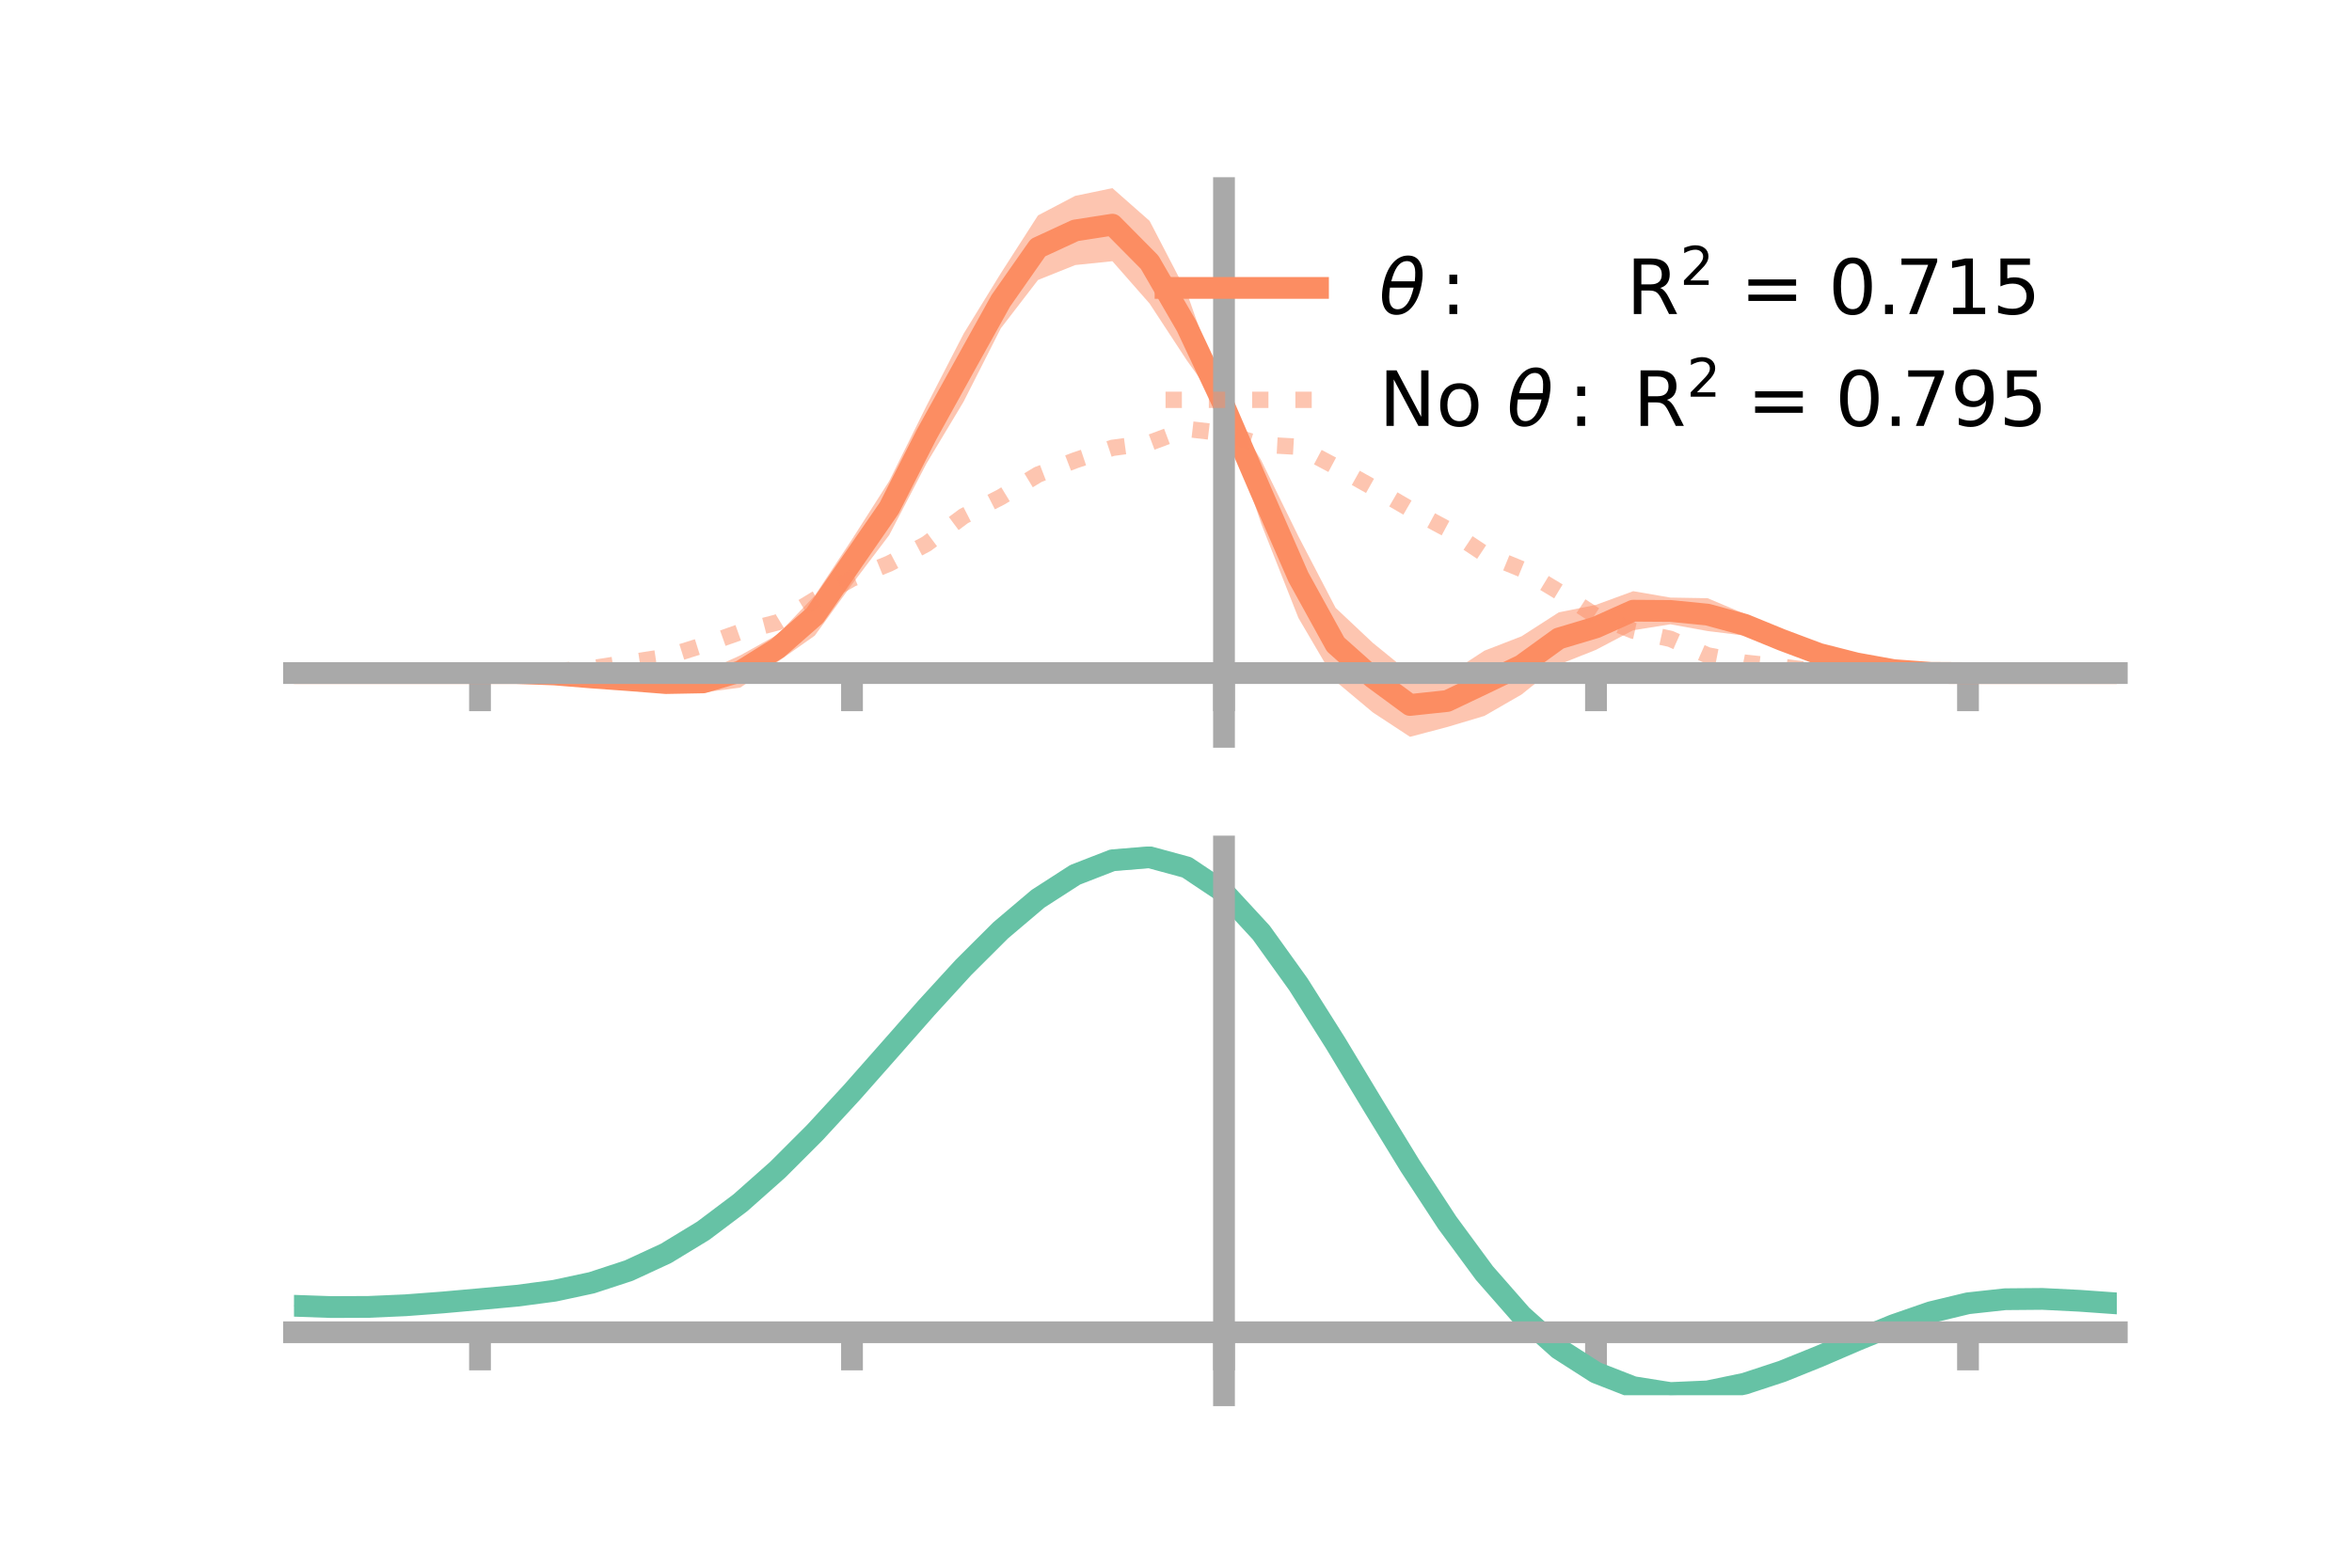 <?xml version="1.0" encoding="utf-8" standalone="no"?>
<!DOCTYPE svg PUBLIC "-//W3C//DTD SVG 1.1//EN"
  "http://www.w3.org/Graphics/SVG/1.1/DTD/svg11.dtd">
<!-- Created with matplotlib (https://matplotlib.org/) -->
<svg height="144pt" version="1.1" viewBox="0 0 216 144" width="216pt" xmlns="http://www.w3.org/2000/svg" xmlns:xlink="http://www.w3.org/1999/xlink">
 <defs>
  <style type="text/css">*{stroke-linecap:butt;stroke-linejoin:round;}</style>
 </defs>
 <g id="figure_1">
  <g id="patch_1">
   <path d="M 0 144 
L 216 144 
L 216 0 
L 0 0 
z
" style="fill:none;"/>
  </g>
  <g id="axes_1">
   <g id="patch_2">
    <path d="M 27 67.68 
L 194.4 67.68 
L 194.4 17.28 
L 27 17.28 
z
" style="fill:none;"/>
   </g>
   <g id="PolyCollection_1">
    <path clip-path="url(#pcdfcb842ce)" d="M 27 61.826 
L 27 61.826 
L 30.416 61.826 
L 33.833 61.826 
L 37.249 61.826 
L 40.665 61.826 
L 44.082 61.826 
L 47.498 61.771 
L 50.914 61.803 
L 54.331 61.935 
L 57.747 61.966 
L 61.163 61.942 
L 64.58 61.747 
L 67.996 60.193 
L 71.412 58.291 
L 74.829 54.705 
L 78.245 49.542 
L 81.661 44.187 
L 85.078 37.292 
L 88.494 30.655 
L 91.91 25.102 
L 95.327 19.784 
L 98.743 17.991 
L 102.159 17.28 
L 105.576 20.291 
L 108.992 26.871 
L 112.408 36.603 
L 115.824 42.281 
L 119.241 49.262 
L 122.657 55.832 
L 126.073 59.048 
L 129.49 61.829 
L 132.906 62 
L 136.322 59.771 
L 139.739 58.445 
L 143.155 56.246 
L 146.571 55.559 
L 149.988 54.303 
L 153.404 54.89 
L 156.82 54.948 
L 160.237 56.391 
L 163.653 57.983 
L 167.069 59.53 
L 170.486 60.636 
L 173.902 61.399 
L 177.318 61.746 
L 180.735 61.826 
L 184.151 61.826 
L 187.567 61.826 
L 190.984 61.826 
L 194.4 61.826 
L 194.4 61.826 
L 194.4 61.826 
L 190.984 61.826 
L 187.567 61.826 
L 184.151 61.826 
L 180.735 61.826 
L 177.318 61.865 
L 173.902 61.709 
L 170.486 61.235 
L 167.069 60.604 
L 163.653 59.592 
L 160.237 58.388 
L 156.82 57.965 
L 153.404 57.345 
L 149.988 57.89 
L 146.571 59.69 
L 143.155 61.05 
L 139.739 63.792 
L 136.322 65.761 
L 132.906 66.781 
L 129.49 67.68 
L 126.073 65.436 
L 122.657 62.576 
L 119.241 56.757 
L 115.824 48.104 
L 112.408 37.877 
L 108.992 33.099 
L 105.576 27.885 
L 102.159 23.994 
L 98.743 24.347 
L 95.327 25.719 
L 91.91 30.161 
L 88.494 36.896 
L 85.078 42.592 
L 81.661 49.153 
L 78.245 53.673 
L 74.829 58.386 
L 71.412 60.794 
L 67.996 63.155 
L 64.58 63.613 
L 61.163 63.547 
L 57.747 62.983 
L 54.331 62.522 
L 50.914 62.101 
L 47.498 61.883 
L 44.082 61.826 
L 40.665 61.826 
L 37.249 61.826 
L 33.833 61.826 
L 30.416 61.826 
L 27 61.826 
z
" style="fill:#fc8d62;fill-opacity:0.5;"/>
   </g>
   <g id="matplotlib.axis_1">
    <g id="xtick_1">
     <g id="line2d_1">
      <defs>
       <path d="M 0 0 
L 0 3.5 
" id="ma157cbd1aa" style="stroke:#a9a9a9;stroke-width:2;"/>
      </defs>
      <g>
       <use style="fill:#a9a9a9;stroke:#a9a9a9;stroke-width:2;" x="44.082" xlink:href="#ma157cbd1aa" y="61.826"/>
      </g>
     </g>
    </g>
    <g id="xtick_2">
     <g id="line2d_2">
      <g>
       <use style="fill:#a9a9a9;stroke:#a9a9a9;stroke-width:2;" x="78.245" xlink:href="#ma157cbd1aa" y="61.826"/>
      </g>
     </g>
    </g>
    <g id="xtick_3">
     <g id="line2d_3">
      <g>
       <use style="fill:#a9a9a9;stroke:#a9a9a9;stroke-width:2;" x="112.408" xlink:href="#ma157cbd1aa" y="61.826"/>
      </g>
     </g>
    </g>
    <g id="xtick_4">
     <g id="line2d_4">
      <g>
       <use style="fill:#a9a9a9;stroke:#a9a9a9;stroke-width:2;" x="146.571" xlink:href="#ma157cbd1aa" y="61.826"/>
      </g>
     </g>
    </g>
    <g id="xtick_5">
     <g id="line2d_5">
      <g>
       <use style="fill:#a9a9a9;stroke:#a9a9a9;stroke-width:2;" x="180.735" xlink:href="#ma157cbd1aa" y="61.826"/>
      </g>
     </g>
    </g>
   </g>
   <g id="matplotlib.axis_2"/>
   <g id="line2d_6">
    <path clip-path="url(#pcdfcb842ce)" d="M 27 61.826 
L 30.416 61.826 
L 33.833 61.826 
L 37.249 61.826 
L 40.665 61.826 
L 44.082 61.826 
L 47.498 61.827 
L 50.914 61.952 
L 54.331 62.229 
L 57.747 62.475 
L 61.163 62.745 
L 64.58 62.68 
L 67.996 61.674 
L 71.412 59.542 
L 74.829 56.546 
L 78.245 51.607 
L 81.661 46.67 
L 85.078 39.942 
L 88.494 33.776 
L 91.91 27.631 
L 95.327 22.751 
L 98.743 21.169 
L 102.159 20.637 
L 105.576 24.088 
L 108.992 29.985 
L 112.408 37.24 
L 115.824 45.193 
L 119.241 53.01 
L 122.657 59.204 
L 126.073 62.242 
L 129.49 64.755 
L 132.906 64.39 
L 136.322 62.766 
L 139.739 61.119 
L 143.155 58.648 
L 146.571 57.625 
L 149.988 56.096 
L 153.404 56.118 
L 156.82 56.457 
L 160.237 57.389 
L 163.653 58.787 
L 167.069 60.067 
L 170.486 60.936 
L 173.902 61.554 
L 177.318 61.806 
L 180.735 61.826 
L 184.151 61.826 
L 187.567 61.826 
L 190.984 61.826 
L 194.4 61.826 
" style="fill:none;stroke:#fc8d62;stroke-linecap:square;stroke-width:2;"/>
   </g>
   <g id="line2d_7">
    <path clip-path="url(#pcdfcb842ce)" d="M 27 61.826 
L 30.416 61.826 
L 33.833 61.826 
L 37.249 61.826 
L 40.665 61.826 
L 44.082 61.826 
L 47.498 61.803 
L 50.914 61.65 
L 54.331 61.388 
L 57.747 60.855 
L 61.163 60.335 
L 64.58 59.262 
L 67.996 58.047 
L 71.412 57.167 
L 74.829 55.082 
L 78.245 53.157 
L 81.661 51.766 
L 85.078 49.966 
L 88.494 47.413 
L 91.91 45.667 
L 95.327 43.591 
L 98.743 42.283 
L 102.159 41.14 
L 105.576 40.678 
L 108.992 39.399 
L 112.408 39.796 
L 115.824 40.844 
L 119.241 41.04 
L 122.657 42.857 
L 126.073 44.771 
L 129.49 46.763 
L 132.906 48.6 
L 136.322 50.871 
L 139.739 52.274 
L 143.155 54.347 
L 146.571 56.58 
L 149.988 57.932 
L 153.404 58.683 
L 156.82 60.197 
L 160.237 60.869 
L 163.653 61.232 
L 167.069 61.704 
L 170.486 61.8 
L 173.902 61.861 
L 177.318 61.832 
L 180.735 61.826 
L 184.151 61.826 
L 187.567 61.826 
L 190.984 61.826 
L 194.4 61.826 
" style="fill:none;stroke:#fc8d62;stroke-dasharray:1.5,2.475;stroke-dashoffset:0;stroke-opacity:0.5;stroke-width:1.5;"/>
   </g>
   <g id="patch_3">
    <path d="M 112.408 67.68 
L 112.408 17.28 
" style="fill:none;stroke:#a9a9a9;stroke-linecap:square;stroke-linejoin:miter;stroke-width:2;"/>
   </g>
   <g id="patch_4">
    <path d="M 194.4 67.68 
L 194.4 17.28 
" style="fill:none;"/>
   </g>
   <g id="patch_5">
    <path d="M 27 61.826 
L 194.4 61.826 
" style="fill:none;stroke:#a9a9a9;stroke-linecap:square;stroke-linejoin:miter;stroke-width:2;"/>
   </g>
   <g id="patch_6">
    <path d="M 27 17.28 
L 194.4 17.28 
" style="fill:none;"/>
   </g>
   <g id="legend_1">
    <g id="line2d_8">
     <path d="M 107.04 26.449 
L 121.04 26.449 
" style="fill:none;stroke:#fc8d62;stroke-linecap:square;stroke-width:2;"/>
    </g>
    <g id="line2d_9"/>
    <g id="text_1">
     <!-- $\theta:$      R$^{2}$ = 0.715 -->
     <g transform="translate(126.64 28.899)scale(0.07 -0.07)">
      <defs>
       <path d="M 45.516 34.672 
L 14.453 34.672 
Q 12.359 20.062 14.5 13.875 
Q 17.188 6.25 24.469 6.25 
Q 31.781 6.25 37.359 13.922 
Q 42.234 20.656 45.516 34.672 
z
M 47.016 42.969 
Q 48.344 56.844 46.625 61.719 
Q 43.953 69.438 36.766 69.438 
Q 29.297 69.438 23.828 61.812 
Q 19.531 55.672 16.156 42.969 
z
M 38.188 76.766 
Q 49.906 76.766 54.594 66.406 
Q 59.281 56.109 55.719 37.844 
Q 52.203 19.625 43.453 9.281 
Q 34.766 -1.125 23.047 -1.125 
Q 11.281 -1.125 6.641 9.281 
Q 2 19.625 5.516 37.844 
Q 9.078 56.109 17.719 66.406 
Q 26.422 76.766 38.188 76.766 
z
" id="DejaVuSans-Oblique-952"/>
       <path d="M 11.719 12.406 
L 22.016 12.406 
L 22.016 0 
L 11.719 0 
z
M 11.719 51.703 
L 22.016 51.703 
L 22.016 39.312 
L 11.719 39.312 
z
" id="DejaVuSans-58"/>
       <path id="DejaVuSans-32"/>
       <path d="M 44.391 34.188 
Q 47.562 33.109 50.562 29.594 
Q 53.562 26.078 56.594 19.922 
L 66.609 0 
L 56 0 
L 46.688 18.703 
Q 43.062 26.031 39.672 28.422 
Q 36.281 30.812 30.422 30.812 
L 19.672 30.812 
L 19.672 0 
L 9.812 0 
L 9.812 72.906 
L 32.078 72.906 
Q 44.578 72.906 50.734 67.672 
Q 56.891 62.453 56.891 51.906 
Q 56.891 45.016 53.688 40.469 
Q 50.484 35.938 44.391 34.188 
z
M 19.672 64.797 
L 19.672 38.922 
L 32.078 38.922 
Q 39.203 38.922 42.844 42.219 
Q 46.484 45.516 46.484 51.906 
Q 46.484 58.297 42.844 61.547 
Q 39.203 64.797 32.078 64.797 
z
" id="DejaVuSans-82"/>
       <path d="M 19.188 8.297 
L 53.609 8.297 
L 53.609 0 
L 7.328 0 
L 7.328 8.297 
Q 12.938 14.109 22.625 23.891 
Q 32.328 33.688 34.812 36.531 
Q 39.547 41.844 41.422 45.531 
Q 43.312 49.219 43.312 52.781 
Q 43.312 58.594 39.234 62.25 
Q 35.156 65.922 28.609 65.922 
Q 23.969 65.922 18.812 64.312 
Q 13.672 62.703 7.812 59.422 
L 7.812 69.391 
Q 13.766 71.781 18.938 73 
Q 24.125 74.219 28.422 74.219 
Q 39.75 74.219 46.484 68.547 
Q 53.219 62.891 53.219 53.422 
Q 53.219 48.922 51.531 44.891 
Q 49.859 40.875 45.406 35.406 
Q 44.188 33.984 37.641 27.219 
Q 31.109 20.453 19.188 8.297 
z
" id="DejaVuSans-50"/>
       <path d="M 10.594 45.406 
L 73.188 45.406 
L 73.188 37.203 
L 10.594 37.203 
z
M 10.594 25.484 
L 73.188 25.484 
L 73.188 17.188 
L 10.594 17.188 
z
" id="DejaVuSans-61"/>
       <path d="M 31.781 66.406 
Q 24.172 66.406 20.328 58.906 
Q 16.5 51.422 16.5 36.375 
Q 16.5 21.391 20.328 13.891 
Q 24.172 6.391 31.781 6.391 
Q 39.453 6.391 43.281 13.891 
Q 47.125 21.391 47.125 36.375 
Q 47.125 51.422 43.281 58.906 
Q 39.453 66.406 31.781 66.406 
z
M 31.781 74.219 
Q 44.047 74.219 50.516 64.516 
Q 56.984 54.828 56.984 36.375 
Q 56.984 17.969 50.516 8.266 
Q 44.047 -1.422 31.781 -1.422 
Q 19.531 -1.422 13.062 8.266 
Q 6.594 17.969 6.594 36.375 
Q 6.594 54.828 13.062 64.516 
Q 19.531 74.219 31.781 74.219 
z
" id="DejaVuSans-48"/>
       <path d="M 10.688 12.406 
L 21 12.406 
L 21 0 
L 10.688 0 
z
" id="DejaVuSans-46"/>
       <path d="M 8.203 72.906 
L 55.078 72.906 
L 55.078 68.703 
L 28.609 0 
L 18.312 0 
L 43.219 64.594 
L 8.203 64.594 
z
" id="DejaVuSans-55"/>
       <path d="M 12.406 8.297 
L 28.516 8.297 
L 28.516 63.922 
L 10.984 60.406 
L 10.984 69.391 
L 28.422 72.906 
L 38.281 72.906 
L 38.281 8.297 
L 54.391 8.297 
L 54.391 0 
L 12.406 0 
z
" id="DejaVuSans-49"/>
       <path d="M 10.797 72.906 
L 49.516 72.906 
L 49.516 64.594 
L 19.828 64.594 
L 19.828 46.734 
Q 21.969 47.469 24.109 47.828 
Q 26.266 48.188 28.422 48.188 
Q 40.625 48.188 47.75 41.5 
Q 54.891 34.812 54.891 23.391 
Q 54.891 11.625 47.562 5.094 
Q 40.234 -1.422 26.906 -1.422 
Q 22.312 -1.422 17.547 -0.641 
Q 12.797 0.141 7.719 1.703 
L 7.719 11.625 
Q 12.109 9.234 16.797 8.062 
Q 21.484 6.891 26.703 6.891 
Q 35.156 6.891 40.078 11.328 
Q 45.016 15.766 45.016 23.391 
Q 45.016 31 40.078 35.438 
Q 35.156 39.891 26.703 39.891 
Q 22.75 39.891 18.812 39.016 
Q 14.891 38.141 10.797 36.281 
z
" id="DejaVuSans-53"/>
      </defs>
      <use transform="translate(0 0.766)" xlink:href="#DejaVuSans-Oblique-952"/>
      <use transform="translate(80.664 0.766)" xlink:href="#DejaVuSans-58"/>
      <use transform="translate(133.838 0.766)" xlink:href="#DejaVuSans-32"/>
      <use transform="translate(165.625 0.766)" xlink:href="#DejaVuSans-32"/>
      <use transform="translate(197.412 0.766)" xlink:href="#DejaVuSans-32"/>
      <use transform="translate(229.199 0.766)" xlink:href="#DejaVuSans-32"/>
      <use transform="translate(260.986 0.766)" xlink:href="#DejaVuSans-32"/>
      <use transform="translate(292.773 0.766)" xlink:href="#DejaVuSans-32"/>
      <use transform="translate(324.561 0.766)" xlink:href="#DejaVuSans-82"/>
      <use transform="translate(395 39.047)scale(0.7)" xlink:href="#DejaVuSans-50"/>
      <use transform="translate(442.271 0.766)" xlink:href="#DejaVuSans-32"/>
      <use transform="translate(474.058 0.766)" xlink:href="#DejaVuSans-61"/>
      <use transform="translate(557.847 0.766)" xlink:href="#DejaVuSans-32"/>
      <use transform="translate(589.634 0.766)" xlink:href="#DejaVuSans-48"/>
      <use transform="translate(653.257 0.766)" xlink:href="#DejaVuSans-46"/>
      <use transform="translate(677.294 0.766)" xlink:href="#DejaVuSans-55"/>
      <use transform="translate(740.917 0.766)" xlink:href="#DejaVuSans-49"/>
      <use transform="translate(804.54 0.766)" xlink:href="#DejaVuSans-53"/>
     </g>
    </g>
    <g id="line2d_10">
     <path d="M 107.04 36.724 
L 121.04 36.724 
" style="fill:none;stroke:#fc8d62;stroke-dasharray:1.5,2.475;stroke-dashoffset:0;stroke-opacity:0.5;stroke-width:1.5;"/>
    </g>
    <g id="line2d_11"/>
    <g id="text_2">
     <!-- No $\theta:$ R$^{2}$ = 0.795 -->
     <g transform="translate(126.64 39.174)scale(0.07 -0.07)">
      <defs>
       <path d="M 9.812 72.906 
L 23.094 72.906 
L 55.422 11.922 
L 55.422 72.906 
L 64.984 72.906 
L 64.984 0 
L 51.703 0 
L 19.391 60.984 
L 19.391 0 
L 9.812 0 
z
" id="DejaVuSans-78"/>
       <path d="M 30.609 48.391 
Q 23.391 48.391 19.188 42.75 
Q 14.984 37.109 14.984 27.297 
Q 14.984 17.484 19.156 11.844 
Q 23.344 6.203 30.609 6.203 
Q 37.797 6.203 41.984 11.859 
Q 46.188 17.531 46.188 27.297 
Q 46.188 37.016 41.984 42.703 
Q 37.797 48.391 30.609 48.391 
z
M 30.609 56 
Q 42.328 56 49.016 48.375 
Q 55.719 40.766 55.719 27.297 
Q 55.719 13.875 49.016 6.219 
Q 42.328 -1.422 30.609 -1.422 
Q 18.844 -1.422 12.172 6.219 
Q 5.516 13.875 5.516 27.297 
Q 5.516 40.766 12.172 48.375 
Q 18.844 56 30.609 56 
z
" id="DejaVuSans-111"/>
       <path d="M 10.984 1.516 
L 10.984 10.5 
Q 14.703 8.734 18.5 7.812 
Q 22.312 6.891 25.984 6.891 
Q 35.75 6.891 40.891 13.453 
Q 46.047 20.016 46.781 33.406 
Q 43.953 29.203 39.594 26.953 
Q 35.25 24.703 29.984 24.703 
Q 19.047 24.703 12.672 31.312 
Q 6.297 37.938 6.297 49.422 
Q 6.297 60.641 12.938 67.422 
Q 19.578 74.219 30.609 74.219 
Q 43.266 74.219 49.922 64.516 
Q 56.594 54.828 56.594 36.375 
Q 56.594 19.141 48.406 8.859 
Q 40.234 -1.422 26.422 -1.422 
Q 22.703 -1.422 18.891 -0.688 
Q 15.094 0.047 10.984 1.516 
z
M 30.609 32.422 
Q 37.25 32.422 41.125 36.953 
Q 45.016 41.5 45.016 49.422 
Q 45.016 57.281 41.125 61.844 
Q 37.25 66.406 30.609 66.406 
Q 23.969 66.406 20.094 61.844 
Q 16.219 57.281 16.219 49.422 
Q 16.219 41.5 20.094 36.953 
Q 23.969 32.422 30.609 32.422 
z
" id="DejaVuSans-57"/>
      </defs>
      <use transform="translate(0 0.766)" xlink:href="#DejaVuSans-78"/>
      <use transform="translate(74.805 0.766)" xlink:href="#DejaVuSans-111"/>
      <use transform="translate(135.986 0.766)" xlink:href="#DejaVuSans-32"/>
      <use transform="translate(167.773 0.766)" xlink:href="#DejaVuSans-Oblique-952"/>
      <use transform="translate(248.438 0.766)" xlink:href="#DejaVuSans-58"/>
      <use transform="translate(301.611 0.766)" xlink:href="#DejaVuSans-32"/>
      <use transform="translate(333.398 0.766)" xlink:href="#DejaVuSans-82"/>
      <use transform="translate(403.838 39.047)scale(0.7)" xlink:href="#DejaVuSans-50"/>
      <use transform="translate(451.108 0.766)" xlink:href="#DejaVuSans-32"/>
      <use transform="translate(482.896 0.766)" xlink:href="#DejaVuSans-61"/>
      <use transform="translate(566.685 0.766)" xlink:href="#DejaVuSans-32"/>
      <use transform="translate(598.472 0.766)" xlink:href="#DejaVuSans-48"/>
      <use transform="translate(662.095 0.766)" xlink:href="#DejaVuSans-46"/>
      <use transform="translate(686.132 0.766)" xlink:href="#DejaVuSans-55"/>
      <use transform="translate(749.755 0.766)" xlink:href="#DejaVuSans-57"/>
      <use transform="translate(813.378 0.766)" xlink:href="#DejaVuSans-53"/>
     </g>
    </g>
   </g>
  </g>
  <g id="axes_2">
   <g id="patch_7">
    <path d="M 27 128.16 
L 194.4 128.16 
L 194.4 77.76 
L 27 77.76 
z
" style="fill:none;"/>
   </g>
   <g id="PolyCollection_2">
    <path clip-path="url(#pa3349c453d)" d="M 27 119.988 
L 27 119.894 
L 30.416 120.021 
L 33.833 120.006 
L 37.249 119.846 
L 40.665 119.577 
L 44.082 119.26 
L 47.498 118.933 
L 50.914 118.471 
L 54.331 117.728 
L 57.747 116.591 
L 61.163 114.984 
L 64.58 112.866 
L 67.996 110.238 
L 71.412 107.138 
L 74.829 103.638 
L 78.245 99.843 
L 81.661 95.883 
L 85.078 91.909 
L 88.494 88.09 
L 91.91 84.608 
L 95.327 81.649 
L 98.743 79.401 
L 102.159 78.046 
L 105.576 77.76 
L 108.992 78.706 
L 112.408 81.028 
L 115.824 84.787 
L 119.241 89.619 
L 122.657 95.11 
L 126.073 100.867 
L 129.49 106.546 
L 132.906 111.858 
L 136.322 116.577 
L 139.739 120.539 
L 143.155 123.646 
L 146.571 125.861 
L 149.988 127.205 
L 153.404 127.752 
L 156.82 127.609 
L 160.237 126.909 
L 163.653 125.802 
L 167.069 124.446 
L 170.486 123 
L 173.902 121.617 
L 177.318 120.444 
L 180.735 119.626 
L 184.151 119.255 
L 187.567 119.231 
L 190.984 119.411 
L 194.4 119.666 
L 194.4 119.784 
L 194.4 119.784 
L 190.984 119.552 
L 187.567 119.391 
L 184.151 119.425 
L 180.735 119.8 
L 177.318 120.625 
L 173.902 121.821 
L 170.486 123.245 
L 167.069 124.739 
L 163.653 126.14 
L 160.237 127.281 
L 156.82 128.004 
L 153.404 128.16 
L 149.988 127.625 
L 146.571 126.304 
L 143.155 124.144 
L 139.739 121.131 
L 136.322 117.299 
L 132.906 112.74 
L 129.49 107.606 
L 126.073 102.112 
L 122.657 96.537 
L 119.241 91.216 
L 115.824 86.529 
L 112.408 82.885 
L 108.992 80.638 
L 105.576 79.725 
L 102.159 80 
L 98.743 81.302 
L 95.327 83.458 
L 91.91 86.29 
L 88.494 89.617 
L 85.078 93.261 
L 81.661 97.048 
L 78.245 100.819 
L 74.829 104.431 
L 71.412 107.764 
L 67.996 110.722 
L 64.58 113.237 
L 61.163 115.274 
L 57.747 116.83 
L 54.331 117.935 
L 50.914 118.657 
L 47.498 119.1 
L 44.082 119.406 
L 40.665 119.7 
L 37.249 119.945 
L 33.833 120.087 
L 30.416 120.1 
L 27 119.988 
z
" style="fill:#66c2a5;fill-opacity:0.5;"/>
   </g>
   <g id="matplotlib.axis_3">
    <g id="xtick_6">
     <g id="line2d_12">
      <g>
       <use style="fill:#a9a9a9;stroke:#a9a9a9;stroke-width:2;" x="44.082" xlink:href="#ma157cbd1aa" y="122.375"/>
      </g>
     </g>
    </g>
    <g id="xtick_7">
     <g id="line2d_13">
      <g>
       <use style="fill:#a9a9a9;stroke:#a9a9a9;stroke-width:2;" x="78.245" xlink:href="#ma157cbd1aa" y="122.375"/>
      </g>
     </g>
    </g>
    <g id="xtick_8">
     <g id="line2d_14">
      <g>
       <use style="fill:#a9a9a9;stroke:#a9a9a9;stroke-width:2;" x="112.408" xlink:href="#ma157cbd1aa" y="122.375"/>
      </g>
     </g>
    </g>
    <g id="xtick_9">
     <g id="line2d_15">
      <g>
       <use style="fill:#a9a9a9;stroke:#a9a9a9;stroke-width:2;" x="146.571" xlink:href="#ma157cbd1aa" y="122.375"/>
      </g>
     </g>
    </g>
    <g id="xtick_10">
     <g id="line2d_16">
      <g>
       <use style="fill:#a9a9a9;stroke:#a9a9a9;stroke-width:2;" x="180.735" xlink:href="#ma157cbd1aa" y="122.375"/>
      </g>
     </g>
    </g>
   </g>
   <g id="matplotlib.axis_4"/>
   <g id="line2d_17">
    <path clip-path="url(#pa3349c453d)" d="M 27 119.941 
L 30.416 120.06 
L 33.833 120.046 
L 37.249 119.896 
L 40.665 119.638 
L 44.082 119.333 
L 47.498 119.017 
L 50.914 118.564 
L 54.331 117.831 
L 57.747 116.711 
L 61.163 115.129 
L 64.58 113.051 
L 67.996 110.48 
L 71.412 107.451 
L 74.829 104.035 
L 78.245 100.331 
L 81.661 96.465 
L 85.078 92.585 
L 88.494 88.854 
L 91.91 85.449 
L 95.327 82.554 
L 98.743 80.351 
L 102.159 79.023 
L 105.576 78.742 
L 108.992 79.672 
L 112.408 81.956 
L 115.824 85.658 
L 119.241 90.418 
L 122.657 95.824 
L 126.073 101.489 
L 129.49 107.076 
L 132.906 112.299 
L 136.322 116.938 
L 139.739 120.835 
L 143.155 123.895 
L 146.571 126.082 
L 149.988 127.415 
L 153.404 127.956 
L 156.82 127.806 
L 160.237 127.095 
L 163.653 125.971 
L 167.069 124.593 
L 170.486 123.122 
L 173.902 121.719 
L 177.318 120.535 
L 180.735 119.713 
L 184.151 119.34 
L 187.567 119.311 
L 190.984 119.482 
L 194.4 119.725 
" style="fill:none;stroke:#66c2a5;stroke-linecap:square;stroke-width:2;"/>
   </g>
   <g id="patch_8">
    <path d="M 112.408 128.16 
L 112.408 77.76 
" style="fill:none;stroke:#a9a9a9;stroke-linecap:square;stroke-linejoin:miter;stroke-width:2;"/>
   </g>
   <g id="patch_9">
    <path d="M 194.4 128.16 
L 194.4 77.76 
" style="fill:none;"/>
   </g>
   <g id="patch_10">
    <path d="M 27 122.375 
L 194.4 122.375 
" style="fill:none;stroke:#a9a9a9;stroke-linecap:square;stroke-linejoin:miter;stroke-width:2;"/>
   </g>
   <g id="patch_11">
    <path d="M 27 77.76 
L 194.4 77.76 
" style="fill:none;"/>
   </g>
  </g>
 </g>
 <defs>
  <clipPath id="pcdfcb842ce">
   <rect height="50.4" width="167.4" x="27" y="17.28"/>
  </clipPath>
  <clipPath id="pa3349c453d">
   <rect height="50.4" width="167.4" x="27" y="77.76"/>
  </clipPath>
 </defs>
</svg>
